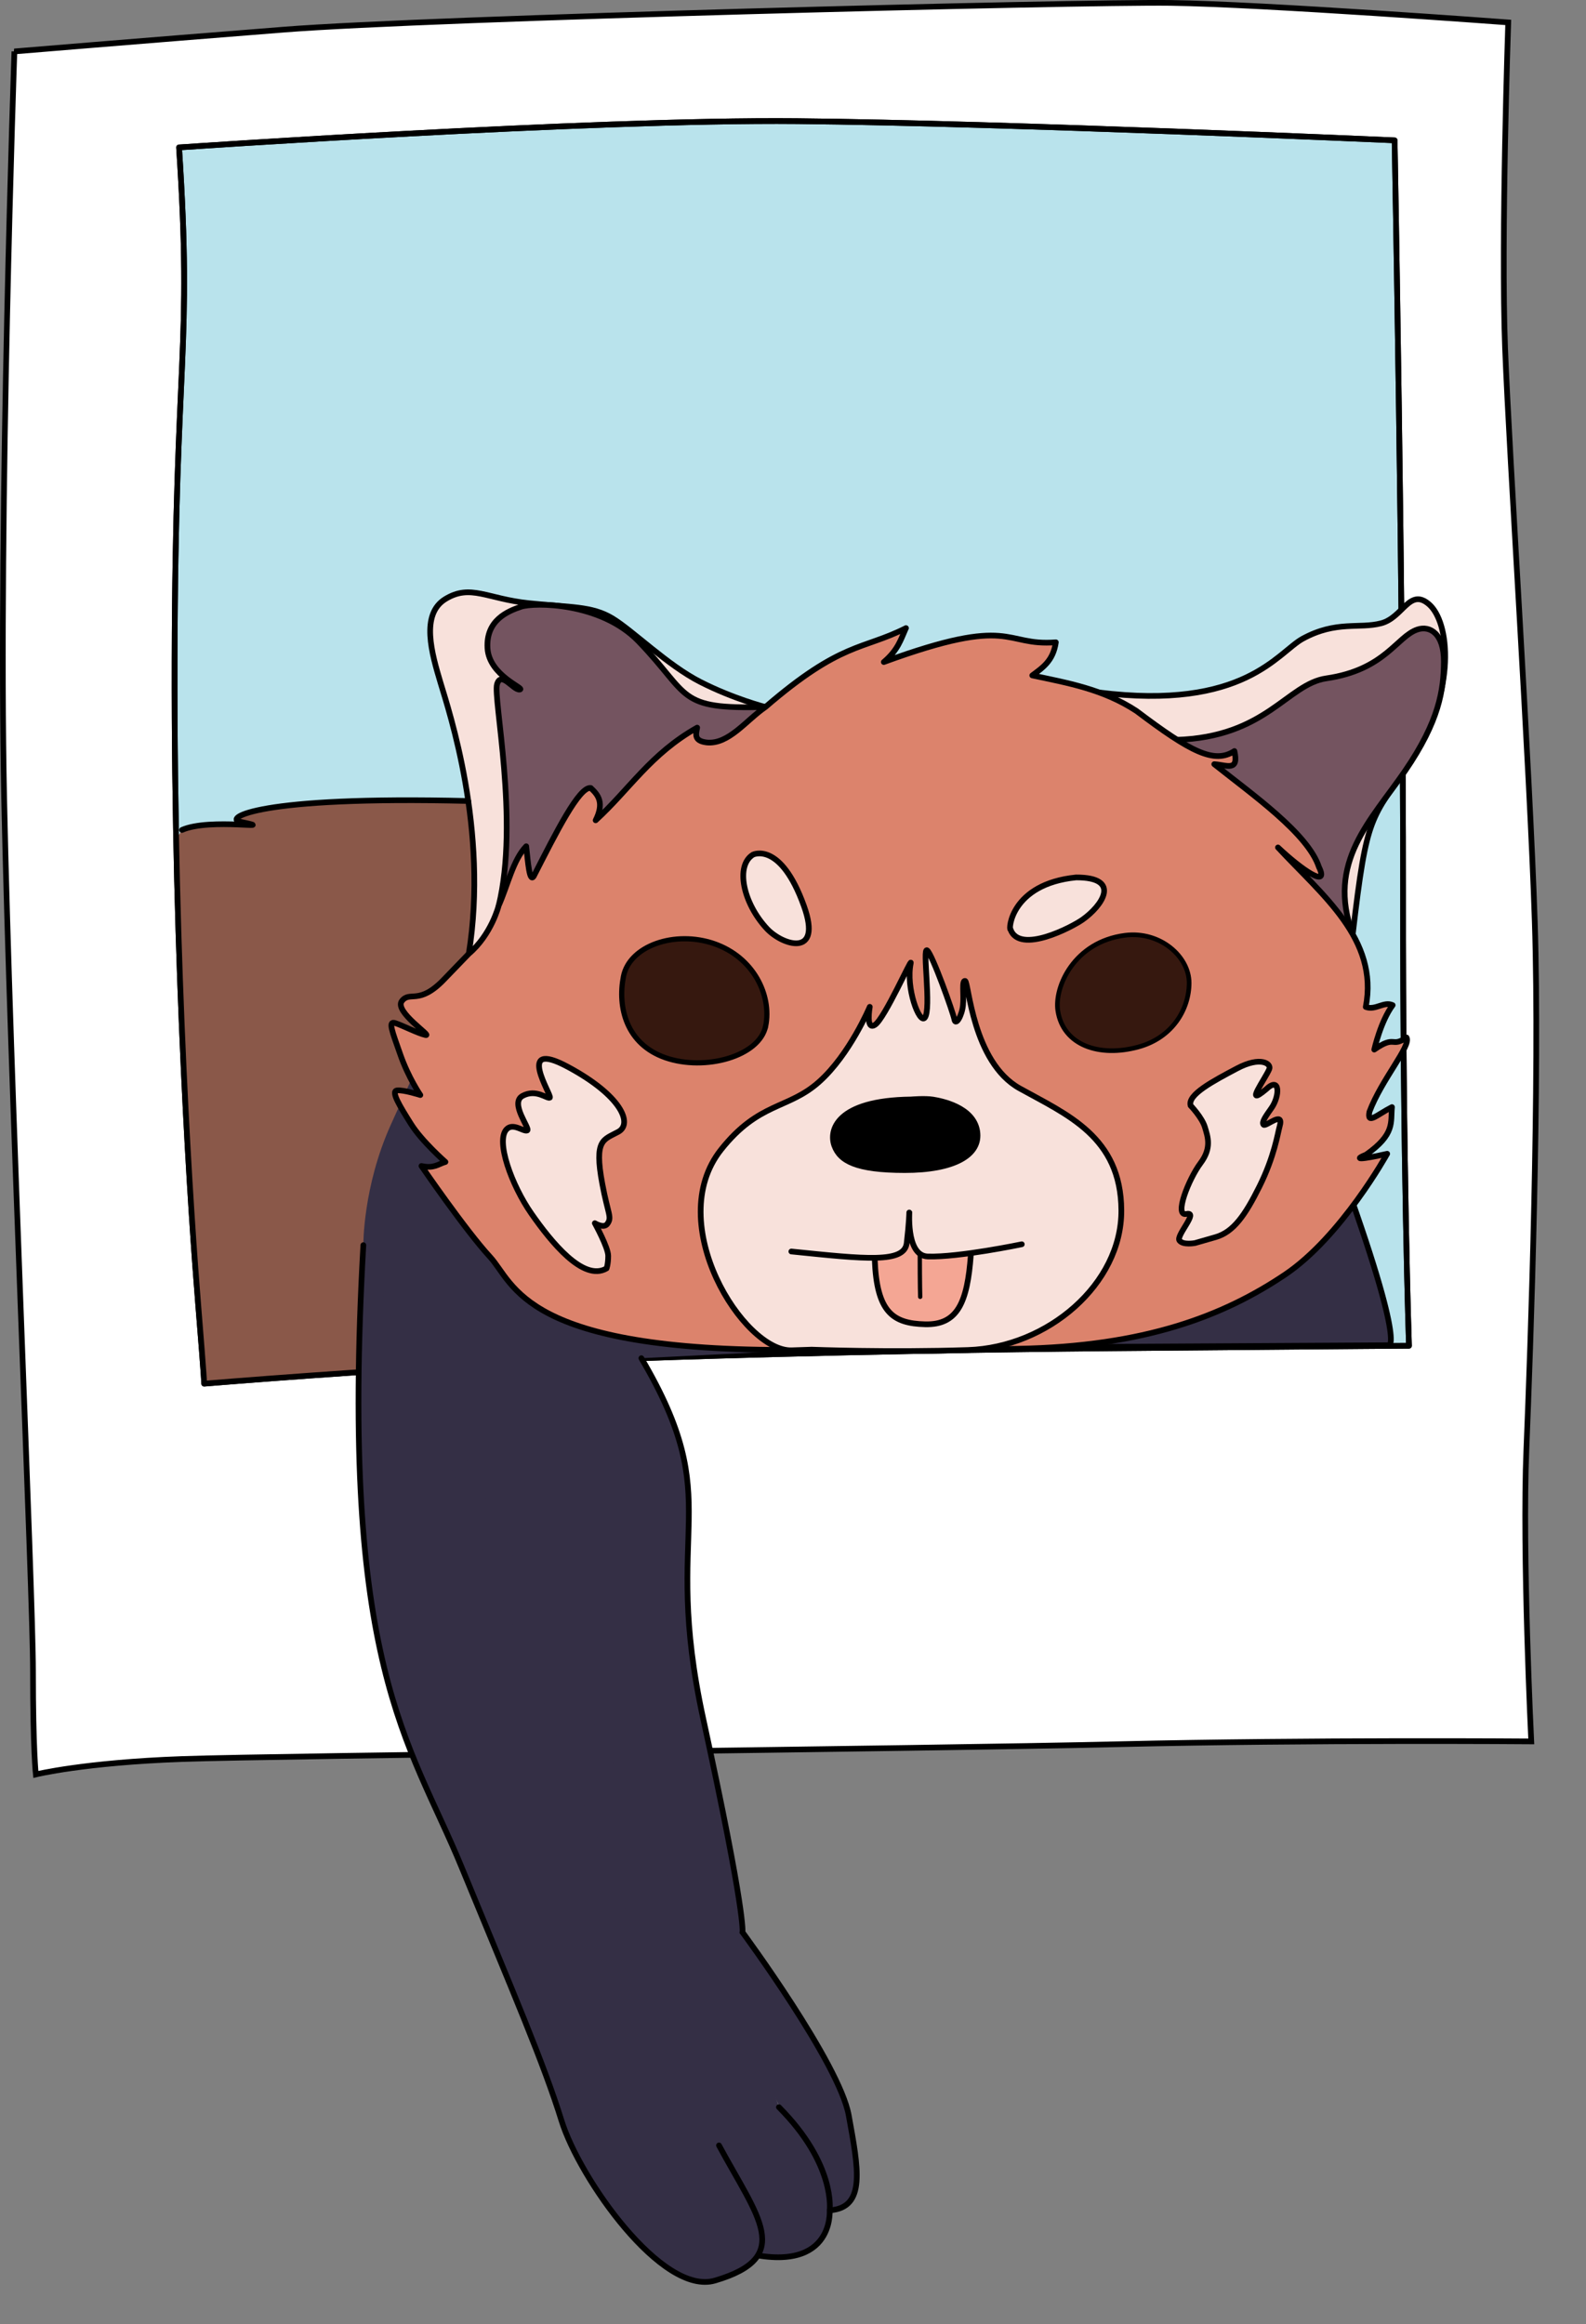 <?xml version="1.0" encoding="UTF-8" standalone="no"?>
<svg
   xmlns:dc="http://purl.org/dc/elements/1.1/"
   xmlns:cc="http://creativecommons.org/ns#"
   xmlns:rdf="http://www.w3.org/1999/02/22-rdf-syntax-ns#"
   xmlns:svg="http://www.w3.org/2000/svg"
   xmlns="http://www.w3.org/2000/svg"
   xmlns:sodipodi="http://sodipodi.sourceforge.net/DTD/sodipodi-0.dtd"
   xmlns:inkscape="http://www.inkscape.org/namespaces/inkscape"
   width="101"
   height="148"
   viewBox="0 0 73.84 108.201"
   version="1.1"
   id="svg933"
   inkscape:version="1.0.1 (3bc2e813f5, 2020-09-07)"
   sodipodi:docname="img-panda.svg">
  <rect x="0" y="0" width="73.84" height="108.201" fill="#808080" stroke="none"/>
  <defs
     id="defs927" />
  <sodipodi:namedview
     id="base"
     pagecolor="#ffffff"
     bordercolor="#666666"
     borderopacity="1.0"
     inkscape:pageopacity="0.0"
     inkscape:pageshadow="2"
     inkscape:zoom="2.8"
     inkscape:cx="90.766917"
     inkscape:cy="117.99905"
     inkscape:document-units="mm"
     inkscape:current-layer="layer1"
     inkscape:document-rotation="0"
     showgrid="false"
     units="px"
     inkscape:window-width="611"
     inkscape:window-height="1012"
     inkscape:window-x="2885"
     inkscape:window-y="44"
     inkscape:window-maximized="0" />
  <g
     inkscape:label="Layer 1"
     inkscape:groupmode="layer"
     id="layer1">
    <path
       style="fill:#ffffff;fill-opacity:1;stroke:#000000;stroke-width:0.265px;stroke-linecap:butt;stroke-linejoin:miter;stroke-opacity:1"
       d="m 0.67,2.394 c 0,0 -0.752,21.647 -0.477,34.77 0.275,13.123 1.343,36.956 1.343,40.631 0,3.675 0.132,4.811 0.132,4.811 0,0 2.244,-0.555 6.804,-0.717 C 13.031,81.728 43.148,81.41 52.096,81.199 61.045,80.988 71.291,81.069 71.291,81.069 c 0,0 -0.427,-8.722 -0.227,-13.58 0.201,-4.858 0.631,-17.24 0.391,-24.582 -0.24,-7.342 -1.185,-21.59 -1.382,-26.693 -0.198,-5.103 0.146,-15.17 0.146,-15.17 0,0 -11.391,-0.852 -15.727,-0.909 -4.336,-0.057 -34.386,0.7 -41.275,1.244 -6.89,0.544 -12.548,1.015 -12.548,1.015 z"
       id="path1113-6"
       inkscape:export-xdpi="96"
       inkscape:export-ydpi="96" />
    <path
       style="fill:#b9e3ec;fill-opacity:1;stroke:#000000;stroke-width:0.265px;stroke-linecap:round;stroke-linejoin:round;stroke-opacity:1"
       d="m 8.336,6.862 c 0.624,9.56 -0.175,9.486 -0.207,23.906 -0.033,14.42 0.792,26.176 1.093,29.892 0.301,3.716 0.284,3.754 0.284,3.754 0,0 8.417,-0.695 14.386,-0.94 l 5.969,-0.245 c 0,0 9.556,-0.353 21.941,-0.463 12.385,-0.11 13.796,-0.116 13.796,-0.116 0,0 -0.29,-8.545 -0.274,-21.226 0.015,-12.682 -0.394,-34.891 -0.394,-34.891 0,0 -18.108,-0.803 -27.825,-0.893 -9.717,-0.09 -28.767,1.223 -28.767,1.223 z"
       id="path1146-7"
       sodipodi:nodetypes="csscscscsccc"
       inkscape:export-xdpi="96"
       inkscape:export-ydpi="96" />
    <path
       style="fill:#342f45;fill-opacity:1;stroke:#000000;stroke-width:0.265px;stroke-linecap:butt;stroke-linejoin:miter;stroke-opacity:1"
       d="m 61.178,51.095 c 4.419,11.555 3.498,11.531 3.498,11.531 l -16.361,0.091 1.906,-7.06 z"
       id="path1148-5"
       sodipodi:nodetypes="ccccc"
       inkscape:export-xdpi="96"
       inkscape:export-ydpi="96" />
    <path
       style="fill:#8a5849;fill-opacity:1;stroke:none;stroke-width:0.265px;stroke-linecap:round;stroke-linejoin:miter;stroke-opacity:1"
       d="m 8.472,38.638 c 1.311,-0.583 4.68,0.035 2.675,-0.389 -0.642,-0.136 0.669,-1.204 10.653,-0.959 l 9.603,25.805 -14.925,0.855 -6.972,0.464 c 0,0 -0.874,-12.19 -0.972,-14.348 -0.098,-2.159 -0.335,-10.992 -0.335,-10.992 z"
       id="path1144-3"
       sodipodi:nodetypes="csc"
       inkscape:export-xdpi="96"
       inkscape:export-ydpi="96" />
    <path
       style="fill:none;stroke:#000000;stroke-width:0.265px;stroke-linecap:round;stroke-linejoin:round;stroke-opacity:1"
       d="m 8.336,6.862 c 0.624,9.56 -0.175,9.486 -0.207,23.906 -0.033,14.42 0.792,26.176 1.093,29.892 0.301,3.716 0.284,3.754 0.284,3.754 0,0 8.417,-0.695 14.386,-0.94 l 5.969,-0.245 c 0,0 9.556,-0.353 21.941,-0.463 12.385,-0.11 13.796,-0.116 13.796,-0.116 0,0 -0.29,-8.545 -0.274,-21.226 0.015,-12.682 -0.394,-34.891 -0.394,-34.891 0,0 -18.108,-0.803 -27.825,-0.893 -9.717,-0.09 -28.767,1.223 -28.767,1.223 z"
       id="path1111-5"
       sodipodi:nodetypes="csscscscsccc"
       inkscape:export-xdpi="96"
       inkscape:export-ydpi="96" />
    <path
       style="fill:#342f45;fill-opacity:1;stroke:none;stroke-width:0.265px;stroke-linecap:round;stroke-linejoin:miter;stroke-opacity:1"
       d="m 34.263,104.765 c 4.603,1.312 4.364,-1.867 4.364,-1.867 0,0 0.294,-2.133 -2.362,-4.802 L 21.074,53.115 16.916,57.966 Z"
       id="path1142-6"
       sodipodi:nodetypes="ccc"
       inkscape:export-xdpi="96"
       inkscape:export-ydpi="96" />
    <path
       style="fill:#342f45;fill-opacity:1;stroke:none;stroke-width:0.265px;stroke-linecap:round;stroke-linejoin:miter;stroke-opacity:1"
       d="m 38.627,102.898 c 1.712,-0.113 1.332,-1.967 0.889,-4.42 -0.437,-2.42 -4.947,-8.525 -4.947,-8.525 0,0 0.167,-0.795 -1.826,-9.93 -1.993,-9.136 1.158,-9.941 -2.882,-16.794 L 37.789,62.832 21.826,44.402 c 0,0 -2.338,5.087 -3.637,7.972 -1.298,2.885 -1.273,5.592 -1.273,5.592 l 21.71,44.933"
       id="path1138-2"
       sodipodi:nodetypes="cscscccscc"
       inkscape:export-xdpi="96"
       inkscape:export-ydpi="96" />
    <path
       style="fill:#f8e1db;fill-opacity:1;stroke:#000000;stroke-width:0.265px;stroke-linecap:round;stroke-linejoin:miter;stroke-opacity:1"
       d="m 21.826,44.402 c 0.924,-5.761 -0.911,-11.264 -1.317,-12.62 -0.405,-1.356 -0.941,-3.182 0.228,-3.896 1.169,-0.714 1.945,-0.008 3.878,0.194 1.933,0.201 2.933,0.125 3.886,0.699 0.954,0.573 2.566,2.184 4.11,2.97 1.544,0.786 3.026,1.166 3.026,1.166"
       id="path144-9"
       inkscape:export-xdpi="96"
       inkscape:export-ydpi="96" />
    <path
       style="fill:#745460;fill-opacity:1;stroke:#000000;stroke-width:0.265px;stroke-linecap:round;stroke-linejoin:miter;stroke-opacity:1"
       d="m 23.219,42.161 c 0.961,-3.942 -0.272,-9.675 -0.078,-10.312 0.194,-0.636 0.764,0.298 1.056,0.252 0.292,-0.046 -1.429,-0.634 -1.501,-1.933 -0.072,-1.3 0.946,-1.715 1.561,-1.922 0.615,-0.207 3.708,-0.213 5.465,1.604 2.454,2.539 1.744,3.183 5.915,3.063"
       id="path152-1"
       sodipodi:nodetypes="cscsssc"
       inkscape:export-xdpi="96"
       inkscape:export-ydpi="96" />
    <path
       style="fill:none;stroke:#000000;stroke-width:0.265px;stroke-linecap:round;stroke-linejoin:miter;stroke-opacity:1"
       d="m 29.86,63.229 c 4.04,6.853 0.889,7.659 2.882,16.794 1.993,9.136 1.826,9.93 1.826,9.93 0,0 4.511,6.105 4.947,8.525 0.443,2.453 0.823,4.307 -0.889,4.42"
       id="path170-2"
       sodipodi:nodetypes="cscsc"
       inkscape:export-xdpi="96"
       inkscape:export-ydpi="96" />
    <path
       style="fill:#342f45;fill-opacity:1;stroke:#000000;stroke-width:0.265px;stroke-linecap:round;stroke-linejoin:miter;stroke-opacity:1"
       d="m 36.265,98.097 c 2.656,2.669 2.362,4.802 2.362,4.802 0,0 0.24,3.179 -4.364,1.867"
       id="path172-7"
       sodipodi:nodetypes="ccc"
       inkscape:export-xdpi="96"
       inkscape:export-ydpi="96" />
    <path
       style="fill:#f8e1db;fill-opacity:1;stroke:#000000;stroke-width:0.265px;stroke-linecap:round;stroke-linejoin:miter;stroke-opacity:1"
       d="m 51.138,32.233 c 6.808,0.859 8.349,-1.867 9.517,-2.502 1.562,-0.849 2.631,-0.448 3.648,-0.715 1.016,-0.266 1.318,-1.663 2.223,-0.889 0.956,0.818 1.329,3.994 -0.839,7.271 -1.882,2.845 -2.042,2.38 -2.707,8.097"
       id="path188-0"
       sodipodi:nodetypes="cssssc"
       inkscape:export-xdpi="96"
       inkscape:export-ydpi="96" />
    <path
       style="fill:#745460;fill-opacity:1;stroke:#000000;stroke-width:0.265px;stroke-linecap:round;stroke-linejoin:miter;stroke-opacity:1"
       d="m 54.75,34.442 c 4.201,-0.121 5.176,-2.597 7.002,-2.862 2.738,-0.397 3.276,-1.951 4.238,-2.274 0.588,-0.197 1.24,0.192 1.233,1.499 -0.007,1.307 -0.213,2.755 -1.802,5.076 -1.589,2.321 -3.683,4.251 -2.441,7.614"
       id="path1099-9"
       sodipodi:nodetypes="csscsc"
       inkscape:export-xdpi="96"
       inkscape:export-ydpi="96" />
    <path
       id="path174-3"
       style="fill:#dc836c;fill-opacity:1;stroke:#000000;stroke-width:0.265px;stroke-linecap:round;stroke-linejoin:round;stroke-opacity:1"
       d="m 42.181,29.241 c -2.031,1.022 -3.009,0.626 -6.544,3.673 -0.899,0.614 -1.708,1.751 -2.731,1.651 -0.61,-0.071 -0.507,-0.388 -0.448,-0.691 -2.178,1.228 -3.15,2.876 -4.726,4.314 0.41,-0.822 0.119,-1.181 -0.228,-1.504 -0.536,-0.078 -1.605,2.052 -2.659,4.117 -0.196,0.282 -0.262,-0.644 -0.346,-1.405 -0.615,0.639 -0.863,1.831 -1.282,2.765 0,0 -0.339,1.352 -1.393,2.241 l -1.163,1.206 c -1.163,1.206 -1.575,0.504 -1.951,0.993 -0.376,0.489 1.444,1.654 1.104,1.584 -0.34,-0.07 -1.08,-0.451 -1.42,-0.559 -0.34,-0.107 -0.138,0.376 0.244,1.467 0.382,1.09 0.931,1.885 0.931,1.885 0,0 -0.77,-0.247 -1.081,-0.215 -0.31,0.032 0.138,0.747 0.645,1.558 0.507,0.811 1.605,1.772 1.605,1.772 -0.335,0.095 -0.525,0.319 -1.116,0.188 0,0 2.053,2.997 3.193,4.232 1.14,1.235 1.513,4.41 14.218,4.329 0,0 4.434,0.056 10.362,-0.053 5.925,-0.109 9.581,-1.535 12.431,-3.45 2.625,-1.765 4.758,-5.627 4.758,-5.627 -0.472,0.111 -1.873,0.398 -0.985,0.043 1.369,-0.961 1.137,-1.508 1.207,-2.216 -0.697,0.352 -1.169,0.842 -1.049,0.219 0.568,-1.512 1.965,-3.081 1.727,-3.46 -0.724,0.502 -0.494,-0.14 -1.502,0.564 0,0 0.297,-1.322 0.857,-2.069 -0.408,-0.191 -0.804,0.258 -1.253,0.085 0.615,-3.165 -2.04,-5.216 -4.087,-7.426 1.086,1.026 2.409,1.94 1.908,0.912 -0.517,-1.562 -3.074,-3.355 -4.874,-4.789 0.591,0.038 1.154,0.363 0.938,-0.611 -0.938,0.611 -2.036,0.039 -4.558,-1.865 -1.568,-1.029 -3.215,-1.304 -4.853,-1.656 0.47,-0.354 0.97,-0.663 1.097,-1.542 -2.47,0.194 -1.939,-1.303 -8.009,0.919 0.663,-0.558 0.798,-1.064 1.029,-1.58 z"
       inkscape:export-xdpi="96"
       inkscape:export-ydpi="96" />
    <path
       style="fill:#342f45;fill-opacity:1;stroke:#000000;stroke-width:0.265px;stroke-linecap:round;stroke-linejoin:miter;stroke-opacity:1"
       d="m 16.916,57.966 c -1.114,19.641 2.144,23.044 4.574,28.953 2.431,5.909 3.822,9.129 4.654,11.81 0.831,2.681 4.681,8.165 7.144,7.439 3.712,-1.095 1.988,-2.946 0.186,-6.291"
       id="path183-6"
       sodipodi:nodetypes="csssc"
       inkscape:export-xdpi="96"
       inkscape:export-ydpi="96" />
    <path
       style="fill:none;stroke:#000000;stroke-width:0.265px;stroke-linecap:round;stroke-linejoin:miter;stroke-opacity:1"
       d="m 21.8,37.289 c -9.984,-0.245 -11.295,0.823 -10.653,0.959 2.005,0.424 -1.364,-0.194 -2.675,0.389"
       id="path186-0"
       sodipodi:nodetypes="csc"
       inkscape:export-xdpi="96"
       inkscape:export-ydpi="96" />
    <path
       id="path192-6"
       style="fill:#36180f;fill-opacity:1;stroke:#000000;stroke-width:0.242;stroke-linecap:round;stroke-miterlimit:4;stroke-dasharray:none;stroke-opacity:1"
       d="m 35.65,47.755 c -0.28,1.432 -2.835,2.122 -4.664,1.488 -1.829,-0.634 -2.241,-2.351 -1.96,-3.782 0.28,-1.432 2.395,-2.163 4.225,-1.53 1.829,0.634 2.68,2.392 2.4,3.824 z"
       sodipodi:nodetypes="sssss"
       inkscape:export-xdpi="96"
       inkscape:export-ydpi="96" />
    <path
       id="path1084-2"
       style="fill:#36180f;fill-opacity:1;stroke:#000000;stroke-width:0.216;stroke-linecap:round;stroke-miterlimit:4;stroke-dasharray:none;stroke-opacity:1"
       d="m 55.363,45.756 c 0,1.224 -0.774,2.551 -2.365,2.985 -1.81,0.494 -3.495,-0.074 -3.747,-1.679 -0.176,-1.12 0.762,-3.218 3.126,-3.521 1.636,-0.21 2.986,0.992 2.986,2.216 z"
       sodipodi:nodetypes="sssss"
       inkscape:export-xdpi="96"
       inkscape:export-ydpi="96" />
    <path
       style="fill:#f8e1db;fill-opacity:1;stroke:#000000;stroke-width:0.265px;stroke-linecap:round;stroke-linejoin:miter;stroke-opacity:1"
       d="m 35.057,39.787 c -0.831,0.512 -0.463,2.257 0.652,3.45 0.726,0.777 2.591,1.365 1.722,-1.055 -1.09,-3.037 -2.374,-2.395 -2.374,-2.395 z"
       id="path1087-6"
       sodipodi:nodetypes="cssc"
       inkscape:export-xdpi="96"
       inkscape:export-ydpi="96" />
    <path
       style="fill:#f8e1db;fill-opacity:1;stroke:#000000;stroke-width:0.265px;stroke-linecap:round;stroke-linejoin:miter;stroke-opacity:1"
       d="m 47.046,43.271 c 0.433,1.167 2.865,-0.112 3.357,-0.46 0.903,-0.638 1.84,-1.97 -0.304,-1.964 -3.043,0.309 -3.152,2.458 -3.053,2.424 z"
       id="path1089-1"
       sodipodi:nodetypes="cscc"
       inkscape:export-xdpi="96"
       inkscape:export-ydpi="96" />
    <path
       style="fill:#f8e1db;fill-opacity:1;stroke:#000000;stroke-width:0.265px;stroke-linecap:round;stroke-linejoin:round;stroke-opacity:1"
       d="m 36.857,62.862 c -2.236,0.072 -6.013,-5.913 -3.283,-9.347 1.764,-2.22 3.118,-1.866 4.557,-3.148 1.439,-1.281 2.363,-3.495 2.363,-3.495 0,0 -0.202,1.134 0.247,0.835 0.449,-0.299 1.725,-3.173 1.662,-2.873 -0.244,1.163 0.404,2.851 0.652,2.547 0.319,-0.392 -0.127,-3.313 0.11,-3.139 0.237,0.174 1.209,2.892 1.268,3.216 0.059,0.324 0.352,-0.166 0.401,-0.657 0.049,-0.491 -0.068,-1.168 0.099,-1.136 0.167,0.032 0.343,3.781 2.542,5.004 2.199,1.223 4.712,2.244 4.732,5.673 0.02,3.429 -3.429,6.385 -7.139,6.506 -3.711,0.121 -7.279,-0.017 -7.279,-0.017 z"
       id="path1091-8"
       sodipodi:nodetypes="ssscsssssssssscs"
       inkscape:export-xdpi="96"
       inkscape:export-ydpi="96" />
    <path
       style="fill:#000000;fill-opacity:1;stroke:#000000;stroke-width:0.265px;stroke-linecap:round;stroke-linejoin:miter;stroke-opacity:1"
       d="m 42.414,51.184 c -3.486,0.043 -3.828,1.448 -3.567,2.153 0.261,0.705 0.998,1.134 3.276,1.135 2.277,0.002 3.553,-0.692 3.371,-1.817 -0.182,-1.125 -1.682,-1.405 -2.057,-1.466 -0.374,-0.061 -1.024,-0.005 -1.024,-0.005 z"
       id="path1095-7"
       inkscape:export-xdpi="96"
       inkscape:export-ydpi="96" />
    <path
       style="fill:#f4a694;fill-opacity:1;stroke:none;stroke-width:0.265px;stroke-linecap:butt;stroke-linejoin:miter;stroke-opacity:1"
       d="m 40.726,58.639 0.863,-0.153 0.495,-0.322 0.221,-0.517 c 0,0 0.516,0.698 0.516,0.698 l 0.55,0.21 1.828,-0.131 -2.303,1.179 z"
       id="path1121-9"
       inkscape:export-xdpi="96"
       inkscape:export-ydpi="96" />
    <path
       style="fill:#f4a694;fill-opacity:1;stroke:#000000;stroke-width:0.265px;stroke-linecap:round;stroke-linejoin:miter;stroke-opacity:1"
       d="m 40.726,58.639 c 0.093,2.444 0.835,2.974 2.347,3.011 1.513,0.037 1.964,-1.022 2.126,-3.225"
       id="path1097-2"
       sodipodi:nodetypes="csc"
       inkscape:export-xdpi="96"
       inkscape:export-ydpi="96" />
    <path
       style="fill:none;stroke:#000000;stroke-width:0.265px;stroke-linecap:round;stroke-linejoin:miter;stroke-opacity:1"
       d="m 36.843,58.261 c 3.478,0.356 5.26,0.555 5.372,-0.393 0.112,-0.954 0.118,-1.422 0.118,-1.422 0.037,-0.265 -0.216,2.014 0.863,2.048 1.435,0.045 4.376,-0.569 4.376,-0.569"
       id="path1093-0"
       sodipodi:nodetypes="cscsc"
       inkscape:export-xdpi="96"
       inkscape:export-ydpi="96" />
    <path
       style="fill:none;stroke:#000000;stroke-width:0.2;stroke-linecap:round;stroke-linejoin:miter;stroke-miterlimit:4;stroke-dasharray:none;stroke-opacity:1"
       d="m 42.823,58.346 c 7.9e-4,1.549 0.019,2.027 0.019,2.027"
       id="path1101-2"
       sodipodi:nodetypes="cc"
       inkscape:export-xdpi="96"
       inkscape:export-ydpi="96" />
    <path
       style="fill:#f8e1db;fill-opacity:1;stroke:#000000;stroke-width:0.265px;stroke-linecap:round;stroke-linejoin:round;stroke-opacity:1"
       d="m 28.239,59.05 c -1.079,0.631 -2.579,-1.233 -3.5,-2.553 -0.92,-1.32 -1.671,-3.386 -1.154,-3.925 0.305,-0.317 0.778,0.12 0.957,0.057 0.178,-0.063 -0.839,-1.281 -0.208,-1.615 0.631,-0.335 1.13,0.149 1.264,0.087 0.135,-0.062 -1.663,-2.776 0.832,-1.439 2.496,1.337 3.042,2.649 2.357,3.027 -0.686,0.378 -1.136,0.334 -0.747,2.417 0.267,1.434 0.465,1.556 0.235,1.871 -0.165,0.226 -0.581,-0.033 -0.581,-0.033 0,0 0.622,1.127 0.622,1.52 0,0.393 -0.077,0.587 -0.077,0.587 z"
       id="path1105-3"
       sodipodi:nodetypes="sssssssssscscs"
       inkscape:export-xdpi="96"
       inkscape:export-ydpi="96" />
    <path
       style="fill:#f8e1db;fill-opacity:1;stroke:#000000;stroke-width:0.265px;stroke-linecap:butt;stroke-linejoin:miter;stroke-opacity:1"
       d="m 56.601,57.591 c 0.827,-0.239 1.369,-1.019 2.031,-2.347 0.703,-1.41 0.859,-2.505 0.941,-2.79 0.231,-0.796 -0.637,0.019 -0.744,-0.094 -0.107,-0.113 0.099,-0.395 0.369,-0.779 0.387,-0.549 0.417,-1.512 -0.256,-0.866 -1.063,0.889 -0.012,-0.527 0.155,-0.953 0.094,-0.24 -0.403,-0.607 -1.508,-0.021 -1.105,0.586 -2.307,1.217 -2.158,1.727 0,0 0.531,0.554 0.665,1.001 0.134,0.447 0.332,0.971 -0.206,1.685 -0.537,0.714 -1.25,2.49 -0.653,2.36 0.597,-0.13 -0.494,1.007 -0.326,1.235 0.168,0.228 0.729,0.118 0.729,0.118 z"
       id="path1107-7"
       sodipodi:nodetypes="ssssscssssssscs"
       inkscape:export-xdpi="96"
       inkscape:export-ydpi="96" />
  </g>
</svg>
